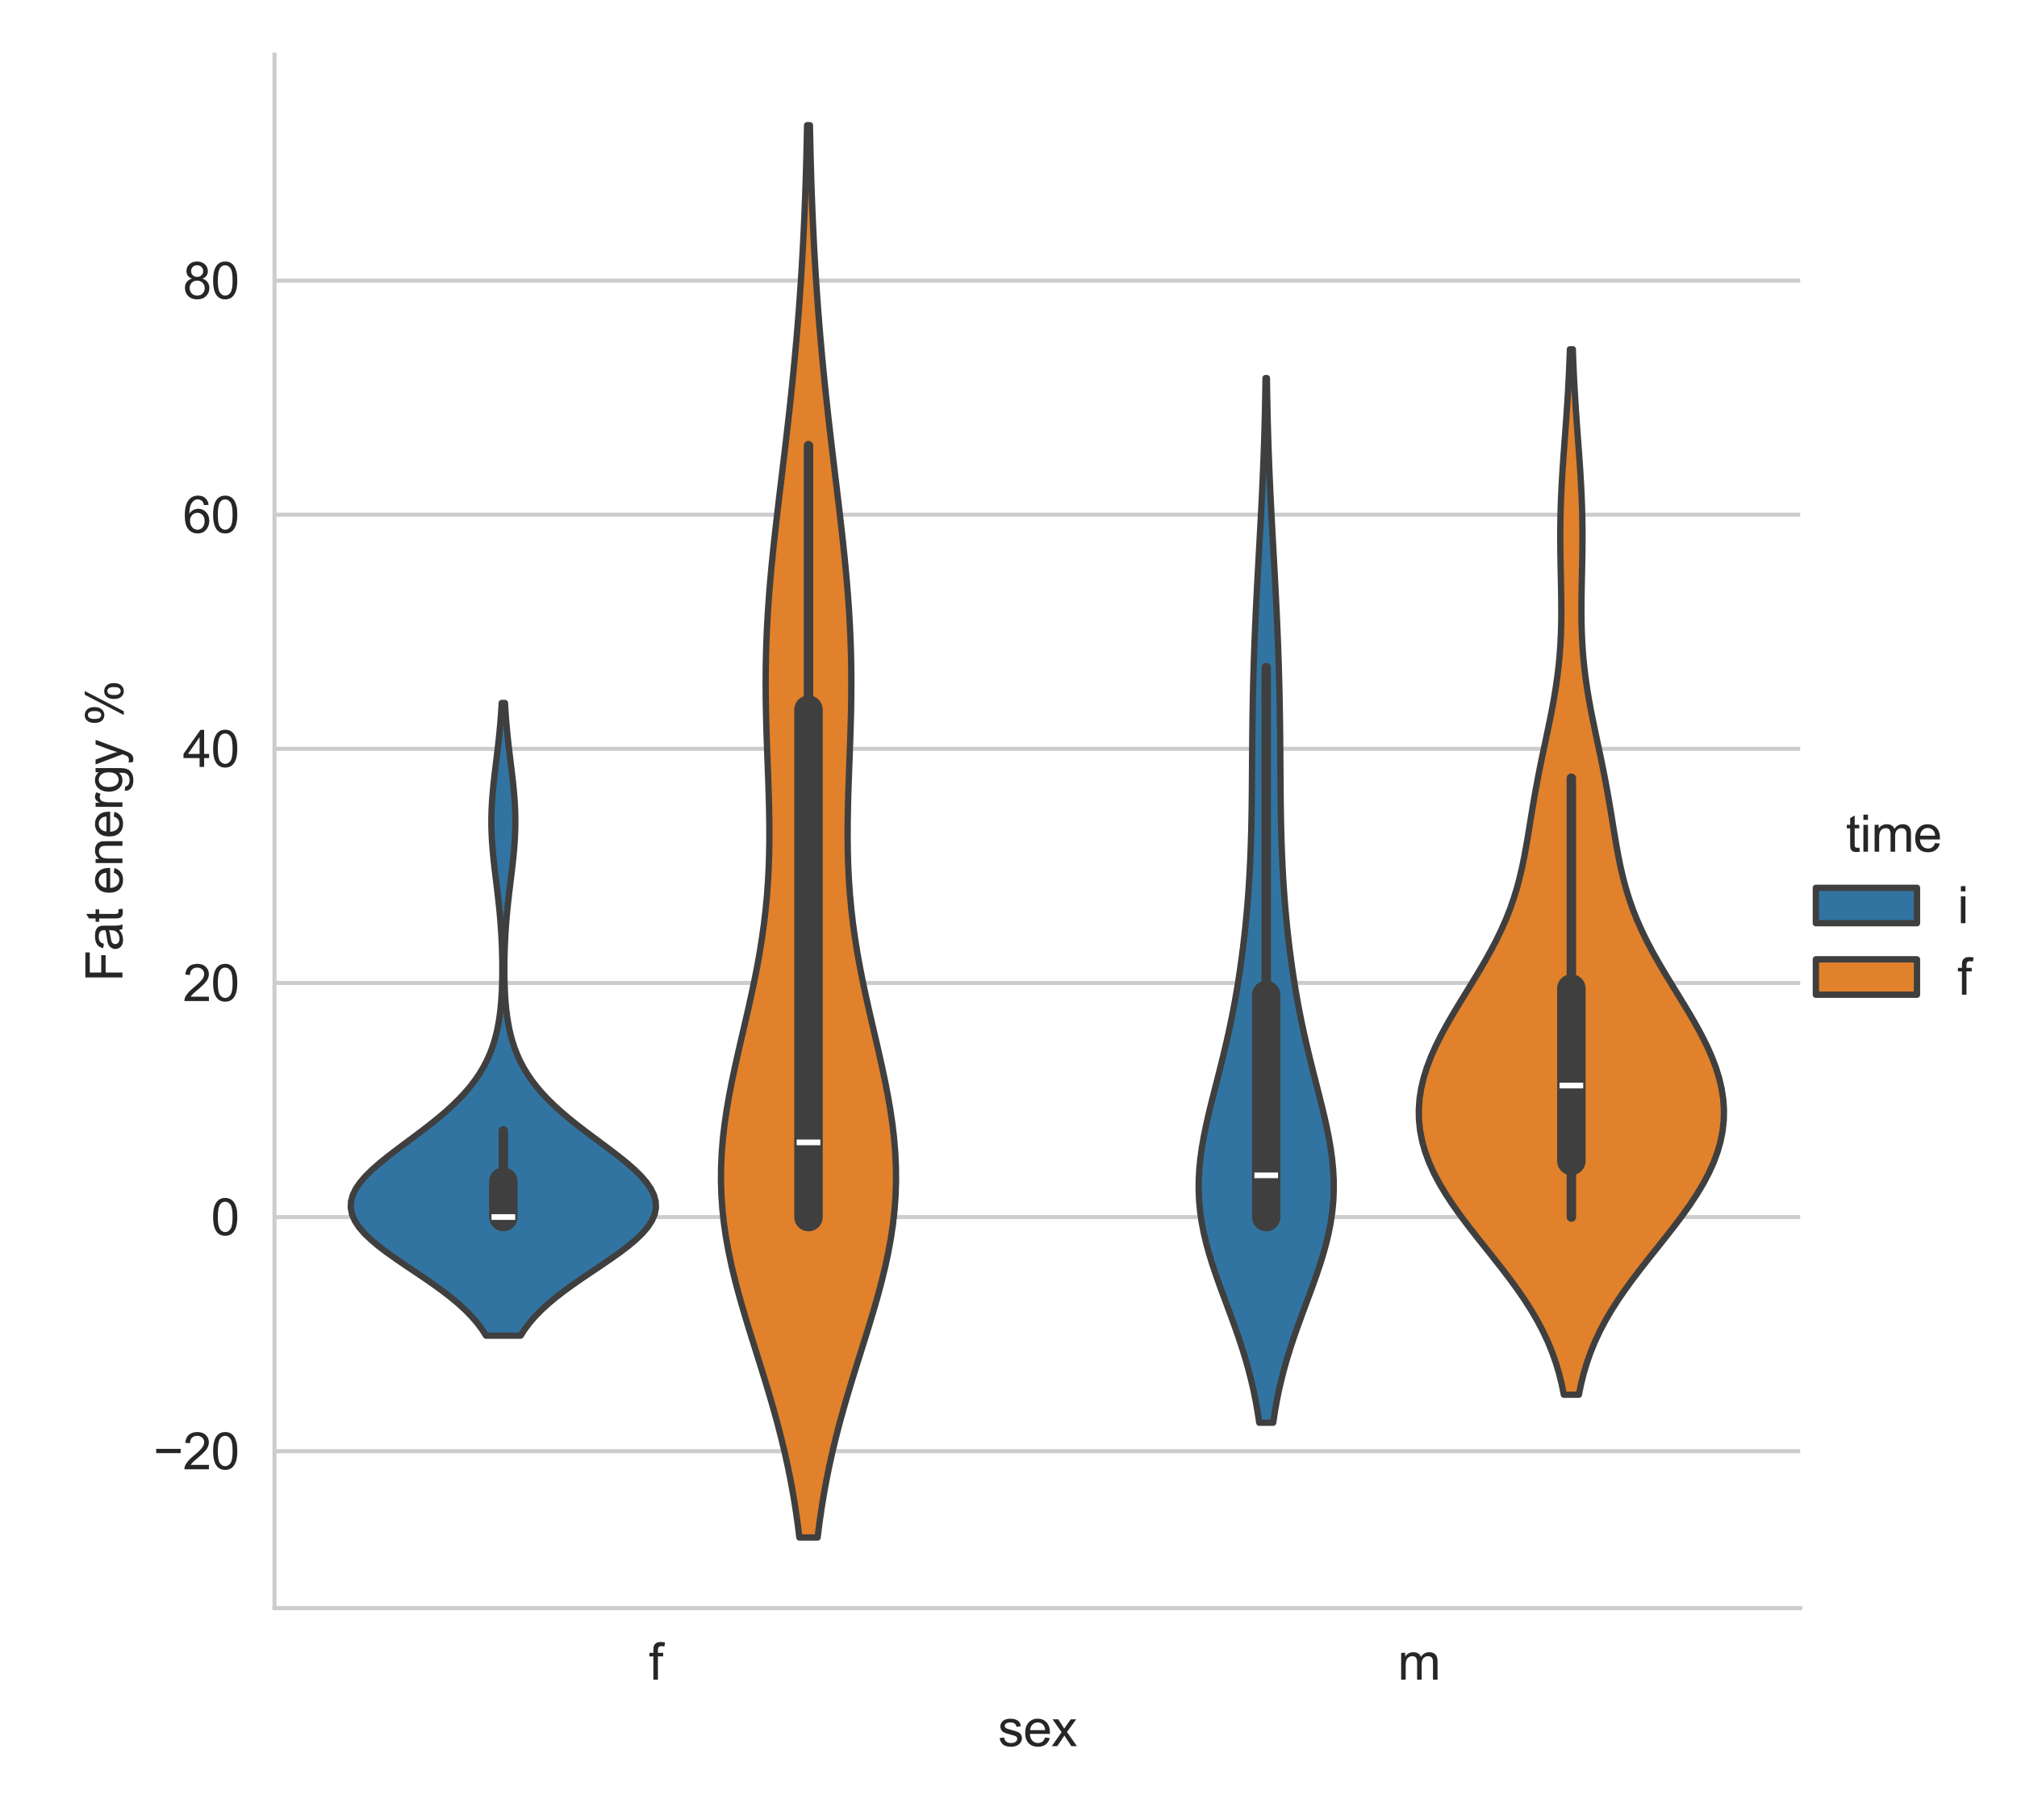<?xml version="1.0" encoding="utf-8" standalone="no"?>
<!DOCTYPE svg PUBLIC "-//W3C//DTD SVG 1.1//EN"
  "http://www.w3.org/Graphics/SVG/1.1/DTD/svg11.dtd">
<svg xmlns:xlink="http://www.w3.org/1999/xlink" width="398.88pt" height="360pt" viewBox="0 0 398.88 360" xmlns="http://www.w3.org/2000/svg" version="1.1">
 <defs>
  <style type="text/css">*{stroke-linejoin: round; stroke-linecap: butt}</style>
 </defs>
 <g id="figure_1">
  <g id="patch_1">
   <path d="M 0 360 
L 398.88 360 
L 398.88 0 
L 0 0 
z
" style="fill: #ffffff"/>
  </g>
  <g id="axes_1">
   <g id="patch_2">
    <path d="M 54.282 318.04 
L 356.011 318.04 
L 356.011 10.8 
L 54.282 10.8 
z
" style="fill: #ffffff"/>
   </g>
   <g id="matplotlib.axis_1">
    <g id="xtick_1">
     <g id="text_1">
      <!-- f -->
      <g style="fill: #262626" transform="translate(128.325 332.198) scale(0.1 -0.1)">
       <defs>
        <path id="ArialMT-66" d="M 556 0 
L 556 2881 
L 59 2881 
L 59 3319 
L 556 3319 
L 556 3672 
Q 556 4006 616 4169 
Q 697 4388 901 4523 
Q 1106 4659 1475 4659 
Q 1713 4659 2000 4603 
L 1916 4113 
Q 1741 4144 1584 4144 
Q 1328 4144 1222 4034 
Q 1116 3925 1116 3625 
L 1116 3319 
L 1763 3319 
L 1763 2881 
L 1116 2881 
L 1116 0 
L 556 0 
z
" transform="scale(0.016)"/>
       </defs>
       <use xlink:href="#ArialMT-66"/>
      </g>
     </g>
    </g>
    <g id="xtick_2">
     <g id="text_2">
      <!-- m -->
      <g style="fill: #262626" transform="translate(276.414 332.198) scale(0.1 -0.1)">
       <defs>
        <path id="ArialMT-6d" d="M 422 0 
L 422 3319 
L 925 3319 
L 925 2853 
Q 1081 3097 1340 3245 
Q 1600 3394 1931 3394 
Q 2300 3394 2536 3241 
Q 2772 3088 2869 2813 
Q 3263 3394 3894 3394 
Q 4388 3394 4653 3120 
Q 4919 2847 4919 2278 
L 4919 0 
L 4359 0 
L 4359 2091 
Q 4359 2428 4304 2576 
Q 4250 2725 4106 2815 
Q 3963 2906 3769 2906 
Q 3419 2906 3187 2673 
Q 2956 2441 2956 1928 
L 2956 0 
L 2394 0 
L 2394 2156 
Q 2394 2531 2256 2718 
Q 2119 2906 1806 2906 
Q 1569 2906 1367 2781 
Q 1166 2656 1075 2415 
Q 984 2175 984 1722 
L 984 0 
L 422 0 
z
" transform="scale(0.016)"/>
       </defs>
       <use xlink:href="#ArialMT-6d"/>
      </g>
     </g>
    </g>
    <g id="text_3">
     <!-- sex -->
     <g style="fill: #262626" transform="translate(197.366 345.343) scale(0.1 -0.1)">
      <defs>
       <path id="ArialMT-73" d="M 197 991 
L 753 1078 
Q 800 744 1014 566 
Q 1228 388 1613 388 
Q 2000 388 2187 545 
Q 2375 703 2375 916 
Q 2375 1106 2209 1216 
Q 2094 1291 1634 1406 
Q 1016 1563 777 1677 
Q 538 1791 414 1992 
Q 291 2194 291 2438 
Q 291 2659 392 2848 
Q 494 3038 669 3163 
Q 800 3259 1026 3326 
Q 1253 3394 1513 3394 
Q 1903 3394 2198 3281 
Q 2494 3169 2634 2976 
Q 2775 2784 2828 2463 
L 2278 2388 
Q 2241 2644 2061 2787 
Q 1881 2931 1553 2931 
Q 1166 2931 1000 2803 
Q 834 2675 834 2503 
Q 834 2394 903 2306 
Q 972 2216 1119 2156 
Q 1203 2125 1616 2013 
Q 2213 1853 2448 1751 
Q 2684 1650 2818 1456 
Q 2953 1263 2953 975 
Q 2953 694 2789 445 
Q 2625 197 2315 61 
Q 2006 -75 1616 -75 
Q 969 -75 630 194 
Q 291 463 197 991 
z
" transform="scale(0.016)"/>
       <path id="ArialMT-65" d="M 2694 1069 
L 3275 997 
Q 3138 488 2766 206 
Q 2394 -75 1816 -75 
Q 1088 -75 661 373 
Q 234 822 234 1631 
Q 234 2469 665 2931 
Q 1097 3394 1784 3394 
Q 2450 3394 2872 2941 
Q 3294 2488 3294 1666 
Q 3294 1616 3291 1516 
L 816 1516 
Q 847 969 1125 678 
Q 1403 388 1819 388 
Q 2128 388 2347 550 
Q 2566 713 2694 1069 
z
M 847 1978 
L 2700 1978 
Q 2663 2397 2488 2606 
Q 2219 2931 1791 2931 
Q 1403 2931 1139 2672 
Q 875 2413 847 1978 
z
" transform="scale(0.016)"/>
       <path id="ArialMT-78" d="M 47 0 
L 1259 1725 
L 138 3319 
L 841 3319 
L 1350 2541 
Q 1494 2319 1581 2169 
Q 1719 2375 1834 2534 
L 2394 3319 
L 3066 3319 
L 1919 1756 
L 3153 0 
L 2463 0 
L 1781 1031 
L 1600 1309 
L 728 0 
L 47 0 
z
" transform="scale(0.016)"/>
      </defs>
      <use xlink:href="#ArialMT-73"/>
      <use xlink:href="#ArialMT-65" x="50"/>
      <use xlink:href="#ArialMT-78" x="105.615"/>
     </g>
    </g>
   </g>
   <g id="matplotlib.axis_2">
    <g id="ytick_1">
     <g id="line2d_1">
      <path d="M 54.282 287.004 
L 356.011 287.004 
" clip-path="url(#pc7e9f6b649)" style="fill: none; stroke: #cccccc; stroke-width: 0.8; stroke-linecap: round"/>
     </g>
     <g id="text_4">
      <!-- −20 -->
      <g style="fill: #262626" transform="translate(30.32 290.583) scale(0.1 -0.1)">
       <defs>
        <path id="ArialMT-2212" d="M 3381 1997 
L 356 1997 
L 356 2522 
L 3381 2522 
L 3381 1997 
z
" transform="scale(0.016)"/>
        <path id="ArialMT-32" d="M 3222 541 
L 3222 0 
L 194 0 
Q 188 203 259 391 
Q 375 700 629 1000 
Q 884 1300 1366 1694 
Q 2113 2306 2375 2664 
Q 2638 3022 2638 3341 
Q 2638 3675 2398 3904 
Q 2159 4134 1775 4134 
Q 1369 4134 1125 3890 
Q 881 3647 878 3216 
L 300 3275 
Q 359 3922 746 4261 
Q 1134 4600 1788 4600 
Q 2447 4600 2831 4234 
Q 3216 3869 3216 3328 
Q 3216 3053 3103 2787 
Q 2991 2522 2730 2228 
Q 2469 1934 1863 1422 
Q 1356 997 1212 845 
Q 1069 694 975 541 
L 3222 541 
z
" transform="scale(0.016)"/>
        <path id="ArialMT-30" d="M 266 2259 
Q 266 3072 433 3567 
Q 600 4063 929 4331 
Q 1259 4600 1759 4600 
Q 2128 4600 2406 4451 
Q 2684 4303 2865 4023 
Q 3047 3744 3150 3342 
Q 3253 2941 3253 2259 
Q 3253 1453 3087 958 
Q 2922 463 2592 192 
Q 2263 -78 1759 -78 
Q 1097 -78 719 397 
Q 266 969 266 2259 
z
M 844 2259 
Q 844 1131 1108 757 
Q 1372 384 1759 384 
Q 2147 384 2411 759 
Q 2675 1134 2675 2259 
Q 2675 3391 2411 3762 
Q 2147 4134 1753 4134 
Q 1366 4134 1134 3806 
Q 844 3388 844 2259 
z
" transform="scale(0.016)"/>
       </defs>
       <use xlink:href="#ArialMT-2212"/>
       <use xlink:href="#ArialMT-32" x="58.398"/>
       <use xlink:href="#ArialMT-30" x="114.014"/>
      </g>
     </g>
    </g>
    <g id="ytick_2">
     <g id="line2d_2">
      <path d="M 54.282 240.704 
L 356.011 240.704 
" clip-path="url(#pc7e9f6b649)" style="fill: none; stroke: #cccccc; stroke-width: 0.8; stroke-linecap: round"/>
     </g>
     <g id="text_5">
      <!-- 0 -->
      <g style="fill: #262626" transform="translate(41.721 244.283) scale(0.1 -0.1)">
       <use xlink:href="#ArialMT-30"/>
      </g>
     </g>
    </g>
    <g id="ytick_3">
     <g id="line2d_3">
      <path d="M 54.282 194.403 
L 356.011 194.403 
" clip-path="url(#pc7e9f6b649)" style="fill: none; stroke: #cccccc; stroke-width: 0.8; stroke-linecap: round"/>
     </g>
     <g id="text_6">
      <!-- 20 -->
      <g style="fill: #262626" transform="translate(36.16 197.982) scale(0.1 -0.1)">
       <use xlink:href="#ArialMT-32"/>
       <use xlink:href="#ArialMT-30" x="55.615"/>
      </g>
     </g>
    </g>
    <g id="ytick_4">
     <g id="line2d_4">
      <path d="M 54.282 148.103 
L 356.011 148.103 
" clip-path="url(#pc7e9f6b649)" style="fill: none; stroke: #cccccc; stroke-width: 0.8; stroke-linecap: round"/>
     </g>
     <g id="text_7">
      <!-- 40 -->
      <g style="fill: #262626" transform="translate(36.16 151.682) scale(0.1 -0.1)">
       <defs>
        <path id="ArialMT-34" d="M 2069 0 
L 2069 1097 
L 81 1097 
L 81 1613 
L 2172 4581 
L 2631 4581 
L 2631 1613 
L 3250 1613 
L 3250 1097 
L 2631 1097 
L 2631 0 
L 2069 0 
z
M 2069 1613 
L 2069 3678 
L 634 1613 
L 2069 1613 
z
" transform="scale(0.016)"/>
       </defs>
       <use xlink:href="#ArialMT-34"/>
       <use xlink:href="#ArialMT-30" x="55.615"/>
      </g>
     </g>
    </g>
    <g id="ytick_5">
     <g id="line2d_5">
      <path d="M 54.282 101.802 
L 356.011 101.802 
" clip-path="url(#pc7e9f6b649)" style="fill: none; stroke: #cccccc; stroke-width: 0.8; stroke-linecap: round"/>
     </g>
     <g id="text_8">
      <!-- 60 -->
      <g style="fill: #262626" transform="translate(36.16 105.381) scale(0.1 -0.1)">
       <defs>
        <path id="ArialMT-36" d="M 3184 3459 
L 2625 3416 
Q 2550 3747 2413 3897 
Q 2184 4138 1850 4138 
Q 1581 4138 1378 3988 
Q 1113 3794 959 3422 
Q 806 3050 800 2363 
Q 1003 2672 1297 2822 
Q 1591 2972 1913 2972 
Q 2475 2972 2870 2558 
Q 3266 2144 3266 1488 
Q 3266 1056 3080 686 
Q 2894 316 2569 119 
Q 2244 -78 1831 -78 
Q 1128 -78 684 439 
Q 241 956 241 2144 
Q 241 3472 731 4075 
Q 1159 4600 1884 4600 
Q 2425 4600 2770 4297 
Q 3116 3994 3184 3459 
z
M 888 1484 
Q 888 1194 1011 928 
Q 1134 663 1356 523 
Q 1578 384 1822 384 
Q 2178 384 2434 671 
Q 2691 959 2691 1453 
Q 2691 1928 2437 2201 
Q 2184 2475 1800 2475 
Q 1419 2475 1153 2201 
Q 888 1928 888 1484 
z
" transform="scale(0.016)"/>
       </defs>
       <use xlink:href="#ArialMT-36"/>
       <use xlink:href="#ArialMT-30" x="55.615"/>
      </g>
     </g>
    </g>
    <g id="ytick_6">
     <g id="line2d_6">
      <path d="M 54.282 55.502 
L 356.011 55.502 
" clip-path="url(#pc7e9f6b649)" style="fill: none; stroke: #cccccc; stroke-width: 0.8; stroke-linecap: round"/>
     </g>
     <g id="text_9">
      <!-- 80 -->
      <g style="fill: #262626" transform="translate(36.16 59.081) scale(0.1 -0.1)">
       <defs>
        <path id="ArialMT-38" d="M 1131 2484 
Q 781 2613 612 2850 
Q 444 3088 444 3419 
Q 444 3919 803 4259 
Q 1163 4600 1759 4600 
Q 2359 4600 2725 4251 
Q 3091 3903 3091 3403 
Q 3091 3084 2923 2848 
Q 2756 2613 2416 2484 
Q 2838 2347 3058 2040 
Q 3278 1734 3278 1309 
Q 3278 722 2862 322 
Q 2447 -78 1769 -78 
Q 1091 -78 675 323 
Q 259 725 259 1325 
Q 259 1772 486 2073 
Q 713 2375 1131 2484 
z
M 1019 3438 
Q 1019 3113 1228 2906 
Q 1438 2700 1772 2700 
Q 2097 2700 2305 2904 
Q 2513 3109 2513 3406 
Q 2513 3716 2298 3927 
Q 2084 4138 1766 4138 
Q 1444 4138 1231 3931 
Q 1019 3725 1019 3438 
z
M 838 1322 
Q 838 1081 952 856 
Q 1066 631 1291 507 
Q 1516 384 1775 384 
Q 2178 384 2440 643 
Q 2703 903 2703 1303 
Q 2703 1709 2433 1975 
Q 2163 2241 1756 2241 
Q 1359 2241 1098 1978 
Q 838 1716 838 1322 
z
" transform="scale(0.016)"/>
       </defs>
       <use xlink:href="#ArialMT-38"/>
       <use xlink:href="#ArialMT-30" x="55.615"/>
      </g>
     </g>
    </g>
    <g id="text_10">
     <!-- Fat energy % -->
     <g style="fill: #262626" transform="translate(24.215 194.154) rotate(-90) scale(0.1 -0.1)">
      <defs>
       <path id="ArialMT-46" d="M 525 0 
L 525 4581 
L 3616 4581 
L 3616 4041 
L 1131 4041 
L 1131 2622 
L 3281 2622 
L 3281 2081 
L 1131 2081 
L 1131 0 
L 525 0 
z
" transform="scale(0.016)"/>
       <path id="ArialMT-61" d="M 2588 409 
Q 2275 144 1986 34 
Q 1697 -75 1366 -75 
Q 819 -75 525 192 
Q 231 459 231 875 
Q 231 1119 342 1320 
Q 453 1522 633 1644 
Q 813 1766 1038 1828 
Q 1203 1872 1538 1913 
Q 2219 1994 2541 2106 
Q 2544 2222 2544 2253 
Q 2544 2597 2384 2738 
Q 2169 2928 1744 2928 
Q 1347 2928 1158 2789 
Q 969 2650 878 2297 
L 328 2372 
Q 403 2725 575 2942 
Q 747 3159 1072 3276 
Q 1397 3394 1825 3394 
Q 2250 3394 2515 3294 
Q 2781 3194 2906 3042 
Q 3031 2891 3081 2659 
Q 3109 2516 3109 2141 
L 3109 1391 
Q 3109 606 3145 398 
Q 3181 191 3288 0 
L 2700 0 
Q 2613 175 2588 409 
z
M 2541 1666 
Q 2234 1541 1622 1453 
Q 1275 1403 1131 1340 
Q 988 1278 909 1158 
Q 831 1038 831 891 
Q 831 666 1001 516 
Q 1172 366 1500 366 
Q 1825 366 2078 508 
Q 2331 650 2450 897 
Q 2541 1088 2541 1459 
L 2541 1666 
z
" transform="scale(0.016)"/>
       <path id="ArialMT-74" d="M 1650 503 
L 1731 6 
Q 1494 -44 1306 -44 
Q 1000 -44 831 53 
Q 663 150 594 308 
Q 525 466 525 972 
L 525 2881 
L 113 2881 
L 113 3319 
L 525 3319 
L 525 4141 
L 1084 4478 
L 1084 3319 
L 1650 3319 
L 1650 2881 
L 1084 2881 
L 1084 941 
Q 1084 700 1114 631 
Q 1144 563 1211 522 
Q 1278 481 1403 481 
Q 1497 481 1650 503 
z
" transform="scale(0.016)"/>
       <path id="ArialMT-20" transform="scale(0.016)"/>
       <path id="ArialMT-6e" d="M 422 0 
L 422 3319 
L 928 3319 
L 928 2847 
Q 1294 3394 1984 3394 
Q 2284 3394 2536 3286 
Q 2788 3178 2913 3003 
Q 3038 2828 3088 2588 
Q 3119 2431 3119 2041 
L 3119 0 
L 2556 0 
L 2556 2019 
Q 2556 2363 2490 2533 
Q 2425 2703 2258 2804 
Q 2091 2906 1866 2906 
Q 1506 2906 1245 2678 
Q 984 2450 984 1813 
L 984 0 
L 422 0 
z
" transform="scale(0.016)"/>
       <path id="ArialMT-72" d="M 416 0 
L 416 3319 
L 922 3319 
L 922 2816 
Q 1116 3169 1280 3281 
Q 1444 3394 1641 3394 
Q 1925 3394 2219 3213 
L 2025 2691 
Q 1819 2813 1613 2813 
Q 1428 2813 1281 2702 
Q 1134 2591 1072 2394 
Q 978 2094 978 1738 
L 978 0 
L 416 0 
z
" transform="scale(0.016)"/>
       <path id="ArialMT-67" d="M 319 -275 
L 866 -356 
Q 900 -609 1056 -725 
Q 1266 -881 1628 -881 
Q 2019 -881 2231 -725 
Q 2444 -569 2519 -288 
Q 2563 -116 2559 434 
Q 2191 0 1641 0 
Q 956 0 581 494 
Q 206 988 206 1678 
Q 206 2153 378 2554 
Q 550 2956 876 3175 
Q 1203 3394 1644 3394 
Q 2231 3394 2613 2919 
L 2613 3319 
L 3131 3319 
L 3131 450 
Q 3131 -325 2973 -648 
Q 2816 -972 2473 -1159 
Q 2131 -1347 1631 -1347 
Q 1038 -1347 672 -1080 
Q 306 -813 319 -275 
z
M 784 1719 
Q 784 1066 1043 766 
Q 1303 466 1694 466 
Q 2081 466 2343 764 
Q 2606 1063 2606 1700 
Q 2606 2309 2336 2618 
Q 2066 2928 1684 2928 
Q 1309 2928 1046 2623 
Q 784 2319 784 1719 
z
" transform="scale(0.016)"/>
       <path id="ArialMT-79" d="M 397 -1278 
L 334 -750 
Q 519 -800 656 -800 
Q 844 -800 956 -737 
Q 1069 -675 1141 -563 
Q 1194 -478 1313 -144 
Q 1328 -97 1363 -6 
L 103 3319 
L 709 3319 
L 1400 1397 
Q 1534 1031 1641 628 
Q 1738 1016 1872 1384 
L 2581 3319 
L 3144 3319 
L 1881 -56 
Q 1678 -603 1566 -809 
Q 1416 -1088 1222 -1217 
Q 1028 -1347 759 -1347 
Q 597 -1347 397 -1278 
z
" transform="scale(0.016)"/>
       <path id="ArialMT-25" d="M 372 3481 
Q 372 3972 619 4315 
Q 866 4659 1334 4659 
Q 1766 4659 2048 4351 
Q 2331 4044 2331 3447 
Q 2331 2866 2045 2552 
Q 1759 2238 1341 2238 
Q 925 2238 648 2547 
Q 372 2856 372 3481 
z
M 1350 4272 
Q 1141 4272 1002 4090 
Q 863 3909 863 3425 
Q 863 2984 1003 2804 
Q 1144 2625 1350 2625 
Q 1563 2625 1702 2806 
Q 1841 2988 1841 3469 
Q 1841 3913 1700 4092 
Q 1559 4272 1350 4272 
z
M 1353 -169 
L 3859 4659 
L 4316 4659 
L 1819 -169 
L 1353 -169 
z
M 3334 1075 
Q 3334 1569 3581 1911 
Q 3828 2253 4300 2253 
Q 4731 2253 5014 1945 
Q 5297 1638 5297 1041 
Q 5297 459 5011 145 
Q 4725 -169 4303 -169 
Q 3888 -169 3611 142 
Q 3334 453 3334 1075 
z
M 4316 1866 
Q 4103 1866 3964 1684 
Q 3825 1503 3825 1019 
Q 3825 581 3965 400 
Q 4106 219 4313 219 
Q 4528 219 4667 400 
Q 4806 581 4806 1063 
Q 4806 1506 4665 1686 
Q 4525 1866 4316 1866 
z
" transform="scale(0.016)"/>
      </defs>
      <use xlink:href="#ArialMT-46"/>
      <use xlink:href="#ArialMT-61" x="61.084"/>
      <use xlink:href="#ArialMT-74" x="116.699"/>
      <use xlink:href="#ArialMT-20" x="144.482"/>
      <use xlink:href="#ArialMT-65" x="172.266"/>
      <use xlink:href="#ArialMT-6e" x="227.881"/>
      <use xlink:href="#ArialMT-65" x="283.496"/>
      <use xlink:href="#ArialMT-72" x="339.111"/>
      <use xlink:href="#ArialMT-67" x="372.412"/>
      <use xlink:href="#ArialMT-79" x="428.027"/>
      <use xlink:href="#ArialMT-20" x="478.027"/>
      <use xlink:href="#ArialMT-25" x="505.811"/>
     </g>
    </g>
   </g>
   <g id="PolyCollection_1">
    <defs>
     <path id="m63983f1364" d="M 102.958 -95.838 
L 96.125 -95.838 
L 95.311 -97.102 
L 94.363 -98.366 
L 93.272 -99.63 
L 92.037 -100.893 
L 90.659 -102.157 
L 89.144 -103.421 
L 87.506 -104.685 
L 85.763 -105.949 
L 83.941 -107.213 
L 82.071 -108.477 
L 80.188 -109.741 
L 78.334 -111.005 
L 76.551 -112.269 
L 74.883 -113.533 
L 73.372 -114.797 
L 72.058 -116.061 
L 70.976 -117.325 
L 70.155 -118.589 
L 69.615 -119.853 
L 69.369 -121.117 
L 69.419 -122.381 
L 69.759 -123.645 
L 70.375 -124.908 
L 71.245 -126.172 
L 72.34 -127.436 
L 73.628 -128.7 
L 75.072 -129.964 
L 76.635 -131.228 
L 78.279 -132.492 
L 79.968 -133.756 
L 81.67 -135.02 
L 83.353 -136.284 
L 84.992 -137.548 
L 86.567 -138.812 
L 88.059 -140.076 
L 89.456 -141.34 
L 90.749 -142.604 
L 91.934 -143.868 
L 93.008 -145.132 
L 93.973 -146.396 
L 94.832 -147.659 
L 95.588 -148.923 
L 96.249 -150.187 
L 96.82 -151.451 
L 97.311 -152.715 
L 97.727 -153.979 
L 98.077 -155.243 
L 98.369 -156.507 
L 98.609 -157.771 
L 98.804 -159.035 
L 98.961 -160.299 
L 99.084 -161.563 
L 99.179 -162.827 
L 99.249 -164.091 
L 99.298 -165.355 
L 99.328 -166.619 
L 99.341 -167.883 
L 99.34 -169.147 
L 99.324 -170.411 
L 99.294 -171.674 
L 99.25 -172.938 
L 99.194 -174.202 
L 99.123 -175.466 
L 99.039 -176.73 
L 98.942 -177.994 
L 98.831 -179.258 
L 98.709 -180.522 
L 98.575 -181.786 
L 98.432 -183.05 
L 98.282 -184.314 
L 98.128 -185.578 
L 97.974 -186.842 
L 97.823 -188.106 
L 97.679 -189.37 
L 97.546 -190.634 
L 97.428 -191.898 
L 97.329 -193.162 
L 97.252 -194.426 
L 97.2 -195.689 
L 97.174 -196.953 
L 97.176 -198.217 
L 97.205 -199.481 
L 97.26 -200.745 
L 97.34 -202.009 
L 97.441 -203.273 
L 97.561 -204.537 
L 97.695 -205.801 
L 97.841 -207.065 
L 97.993 -208.329 
L 98.147 -209.593 
L 98.301 -210.857 
L 98.451 -212.121 
L 98.593 -213.385 
L 98.727 -214.649 
L 98.849 -215.913 
L 98.96 -217.177 
L 99.059 -218.441 
L 99.146 -219.704 
L 99.221 -220.968 
L 99.862 -220.968 
L 99.862 -220.968 
L 99.937 -219.704 
L 100.024 -218.441 
L 100.123 -217.177 
L 100.234 -215.913 
L 100.357 -214.649 
L 100.49 -213.385 
L 100.633 -212.121 
L 100.782 -210.857 
L 100.936 -209.593 
L 101.091 -208.329 
L 101.243 -207.065 
L 101.388 -205.801 
L 101.522 -204.537 
L 101.642 -203.273 
L 101.744 -202.009 
L 101.823 -200.745 
L 101.879 -199.481 
L 101.908 -198.217 
L 101.909 -196.953 
L 101.883 -195.689 
L 101.831 -194.426 
L 101.754 -193.162 
L 101.656 -191.898 
L 101.538 -190.634 
L 101.405 -189.37 
L 101.261 -188.106 
L 101.109 -186.842 
L 100.955 -185.578 
L 100.801 -184.314 
L 100.651 -183.05 
L 100.508 -181.786 
L 100.375 -180.522 
L 100.252 -179.258 
L 100.141 -177.994 
L 100.044 -176.73 
L 99.96 -175.466 
L 99.89 -174.202 
L 99.833 -172.938 
L 99.789 -171.674 
L 99.76 -170.411 
L 99.744 -169.147 
L 99.742 -167.883 
L 99.755 -166.619 
L 99.786 -165.355 
L 99.834 -164.091 
L 99.904 -162.827 
L 99.999 -161.563 
L 100.122 -160.299 
L 100.279 -159.035 
L 100.474 -157.771 
L 100.714 -156.507 
L 101.006 -155.243 
L 101.356 -153.979 
L 101.773 -152.715 
L 102.263 -151.451 
L 102.835 -150.187 
L 103.495 -148.923 
L 104.252 -147.659 
L 105.11 -146.396 
L 106.075 -145.132 
L 107.149 -143.868 
L 108.334 -142.604 
L 109.628 -141.34 
L 111.025 -140.076 
L 112.517 -138.812 
L 114.091 -137.548 
L 115.73 -136.284 
L 117.414 -135.02 
L 119.115 -133.756 
L 120.804 -132.492 
L 122.448 -131.228 
L 124.011 -129.964 
L 125.455 -128.7 
L 126.743 -127.436 
L 127.839 -126.172 
L 128.708 -124.908 
L 129.324 -123.645 
L 129.665 -122.381 
L 129.715 -121.117 
L 129.468 -119.853 
L 128.928 -118.589 
L 128.107 -117.325 
L 127.025 -116.061 
L 125.712 -114.797 
L 124.201 -113.533 
L 122.532 -112.269 
L 120.749 -111.005 
L 118.895 -109.741 
L 117.013 -108.477 
L 115.142 -107.213 
L 113.32 -105.949 
L 111.577 -104.685 
L 109.939 -103.421 
L 108.424 -102.157 
L 107.046 -100.893 
L 105.811 -99.63 
L 104.721 -98.366 
L 103.772 -97.102 
L 102.958 -95.838 
z
" style="stroke: #3f3f3f; stroke-width: 1.25"/>
    </defs>
    <g clip-path="url(#pc7e9f6b649)">
     <use xlink:href="#m63983f1364" x="0" y="360" style="fill: #3274a1; stroke: #3f3f3f; stroke-width: 1.25"/>
    </g>
   </g>
   <g id="PolyCollection_2">
    <defs>
     <path id="mb6e38cf235" d="M 161.689 -55.925 
L 158.086 -55.925 
L 157.731 -58.747 
L 157.325 -61.568 
L 156.866 -64.389 
L 156.353 -67.211 
L 155.783 -70.032 
L 155.157 -72.853 
L 154.477 -75.675 
L 153.746 -78.496 
L 152.969 -81.317 
L 152.151 -84.138 
L 151.301 -86.96 
L 150.427 -89.781 
L 149.542 -92.602 
L 148.657 -95.424 
L 147.785 -98.245 
L 146.94 -101.066 
L 146.135 -103.888 
L 145.385 -106.709 
L 144.702 -109.53 
L 144.099 -112.352 
L 143.585 -115.173 
L 143.171 -117.994 
L 142.862 -120.815 
L 142.663 -123.637 
L 142.576 -126.458 
L 142.601 -129.279 
L 142.734 -132.101 
L 142.969 -134.922 
L 143.299 -137.743 
L 143.715 -140.565 
L 144.204 -143.386 
L 144.754 -146.207 
L 145.352 -149.028 
L 145.984 -151.85 
L 146.635 -154.671 
L 147.291 -157.492 
L 147.94 -160.314 
L 148.569 -163.135 
L 149.167 -165.956 
L 149.724 -168.778 
L 150.232 -171.599 
L 150.684 -174.42 
L 151.077 -177.242 
L 151.407 -180.063 
L 151.674 -182.884 
L 151.878 -185.705 
L 152.022 -188.527 
L 152.11 -191.348 
L 152.147 -194.169 
L 152.141 -196.991 
L 152.098 -199.812 
L 152.027 -202.633 
L 151.935 -205.455 
L 151.832 -208.276 
L 151.727 -211.097 
L 151.626 -213.918 
L 151.539 -216.74 
L 151.471 -219.561 
L 151.428 -222.382 
L 151.415 -225.204 
L 151.435 -228.025 
L 151.491 -230.846 
L 151.583 -233.668 
L 151.712 -236.489 
L 151.876 -239.31 
L 152.074 -242.132 
L 152.303 -244.953 
L 152.559 -247.774 
L 152.839 -250.595 
L 153.139 -253.417 
L 153.454 -256.238 
L 153.782 -259.059 
L 154.117 -261.881 
L 154.456 -264.702 
L 154.795 -267.523 
L 155.133 -270.345 
L 155.465 -273.166 
L 155.791 -275.987 
L 156.107 -278.808 
L 156.412 -281.63 
L 156.706 -284.451 
L 156.986 -287.272 
L 157.253 -290.094 
L 157.506 -292.915 
L 157.743 -295.736 
L 157.966 -298.558 
L 158.174 -301.379 
L 158.367 -304.2 
L 158.545 -307.022 
L 158.708 -309.843 
L 158.858 -312.664 
L 158.993 -315.485 
L 159.115 -318.307 
L 159.224 -321.128 
L 159.322 -323.949 
L 159.408 -326.771 
L 159.484 -329.592 
L 159.55 -332.413 
L 159.607 -335.235 
L 160.168 -335.235 
L 160.168 -335.235 
L 160.225 -332.413 
L 160.291 -329.592 
L 160.367 -326.771 
L 160.453 -323.949 
L 160.55 -321.128 
L 160.66 -318.307 
L 160.782 -315.485 
L 160.917 -312.664 
L 161.066 -309.843 
L 161.23 -307.022 
L 161.408 -304.2 
L 161.601 -301.379 
L 161.809 -298.558 
L 162.031 -295.736 
L 162.269 -292.915 
L 162.522 -290.094 
L 162.788 -287.272 
L 163.069 -284.451 
L 163.362 -281.63 
L 163.668 -278.808 
L 163.984 -275.987 
L 164.309 -273.166 
L 164.642 -270.345 
L 164.979 -267.523 
L 165.319 -264.702 
L 165.658 -261.881 
L 165.993 -259.059 
L 166.32 -256.238 
L 166.636 -253.417 
L 166.936 -250.595 
L 167.216 -247.774 
L 167.472 -244.953 
L 167.701 -242.132 
L 167.899 -239.31 
L 168.063 -236.489 
L 168.192 -233.668 
L 168.284 -230.846 
L 168.34 -228.025 
L 168.36 -225.204 
L 168.347 -222.382 
L 168.304 -219.561 
L 168.236 -216.74 
L 168.148 -213.918 
L 168.048 -211.097 
L 167.942 -208.276 
L 167.84 -205.455 
L 167.748 -202.633 
L 167.677 -199.812 
L 167.634 -196.991 
L 167.627 -194.169 
L 167.665 -191.348 
L 167.753 -188.527 
L 167.897 -185.705 
L 168.101 -182.884 
L 168.368 -180.063 
L 168.698 -177.242 
L 169.091 -174.42 
L 169.543 -171.599 
L 170.051 -168.778 
L 170.608 -165.956 
L 171.206 -163.135 
L 171.835 -160.314 
L 172.483 -157.492 
L 173.14 -154.671 
L 173.791 -151.85 
L 174.423 -149.028 
L 175.021 -146.207 
L 175.571 -143.386 
L 176.06 -140.565 
L 176.476 -137.743 
L 176.806 -134.922 
L 177.041 -132.101 
L 177.174 -129.279 
L 177.198 -126.458 
L 177.111 -123.637 
L 176.913 -120.815 
L 176.604 -117.994 
L 176.189 -115.173 
L 175.676 -112.352 
L 175.073 -109.53 
L 174.39 -106.709 
L 173.64 -103.888 
L 172.835 -101.066 
L 171.99 -98.245 
L 171.118 -95.424 
L 170.233 -92.602 
L 169.347 -89.781 
L 168.474 -86.96 
L 167.624 -84.138 
L 166.806 -81.317 
L 166.028 -78.496 
L 165.297 -75.675 
L 164.618 -72.853 
L 163.992 -70.032 
L 163.422 -67.211 
L 162.909 -64.389 
L 162.45 -61.568 
L 162.044 -58.747 
L 161.689 -55.925 
z
" style="stroke: #3f3f3f; stroke-width: 1.25"/>
    </defs>
    <g clip-path="url(#pc7e9f6b649)">
     <use xlink:href="#mb6e38cf235" x="0" y="360" style="fill: #e1812c; stroke: #3f3f3f; stroke-width: 1.25"/>
    </g>
   </g>
   <g id="PolyCollection_3">
    <defs>
     <path id="m9445ad7c73" d="M 251.784 -78.623 
L 249.028 -78.623 
L 248.712 -80.71 
L 248.346 -82.797 
L 247.924 -84.884 
L 247.447 -86.97 
L 246.914 -89.057 
L 246.326 -91.144 
L 245.686 -93.231 
L 244.999 -95.318 
L 244.274 -97.405 
L 243.52 -99.492 
L 242.747 -101.579 
L 241.97 -103.666 
L 241.203 -105.752 
L 240.462 -107.839 
L 239.761 -109.926 
L 239.115 -112.013 
L 238.539 -114.1 
L 238.045 -116.187 
L 237.643 -118.274 
L 237.341 -120.361 
L 237.143 -122.447 
L 237.05 -124.534 
L 237.062 -126.621 
L 237.172 -128.708 
L 237.375 -130.795 
L 237.661 -132.882 
L 238.019 -134.969 
L 238.437 -137.056 
L 238.901 -139.143 
L 239.399 -141.229 
L 239.92 -143.316 
L 240.451 -145.403 
L 240.984 -147.49 
L 241.509 -149.577 
L 242.02 -151.664 
L 242.512 -153.751 
L 242.981 -155.838 
L 243.424 -157.925 
L 243.841 -160.011 
L 244.232 -162.098 
L 244.596 -164.185 
L 244.934 -166.272 
L 245.249 -168.359 
L 245.539 -170.446 
L 245.808 -172.533 
L 246.054 -174.62 
L 246.28 -176.707 
L 246.484 -178.793 
L 246.669 -180.88 
L 246.833 -182.967 
L 246.978 -185.054 
L 247.104 -187.141 
L 247.212 -189.228 
L 247.303 -191.315 
L 247.377 -193.402 
L 247.437 -195.488 
L 247.484 -197.575 
L 247.521 -199.662 
L 247.548 -201.749 
L 247.57 -203.836 
L 247.587 -205.923 
L 247.601 -208.01 
L 247.616 -210.097 
L 247.632 -212.184 
L 247.65 -214.27 
L 247.674 -216.357 
L 247.702 -218.444 
L 247.737 -220.531 
L 247.778 -222.618 
L 247.826 -224.705 
L 247.882 -226.792 
L 247.945 -228.879 
L 248.015 -230.966 
L 248.092 -233.052 
L 248.176 -235.139 
L 248.266 -237.226 
L 248.363 -239.313 
L 248.464 -241.4 
L 248.57 -243.487 
L 248.68 -245.574 
L 248.793 -247.661 
L 248.907 -249.748 
L 249.022 -251.834 
L 249.137 -253.921 
L 249.251 -256.008 
L 249.361 -258.095 
L 249.468 -260.182 
L 249.571 -262.269 
L 249.668 -264.356 
L 249.759 -266.443 
L 249.844 -268.53 
L 249.922 -270.616 
L 249.992 -272.703 
L 250.056 -274.79 
L 250.112 -276.877 
L 250.162 -278.964 
L 250.205 -281.051 
L 250.242 -283.138 
L 250.273 -285.225 
L 250.539 -285.225 
L 250.539 -285.225 
L 250.571 -283.138 
L 250.608 -281.051 
L 250.651 -278.964 
L 250.7 -276.877 
L 250.756 -274.79 
L 250.82 -272.703 
L 250.89 -270.616 
L 250.968 -268.53 
L 251.053 -266.443 
L 251.144 -264.356 
L 251.241 -262.269 
L 251.344 -260.182 
L 251.451 -258.095 
L 251.562 -256.008 
L 251.675 -253.921 
L 251.79 -251.834 
L 251.905 -249.748 
L 252.019 -247.661 
L 252.132 -245.574 
L 252.242 -243.487 
L 252.348 -241.4 
L 252.449 -239.313 
L 252.546 -237.226 
L 252.636 -235.139 
L 252.72 -233.052 
L 252.797 -230.966 
L 252.868 -228.879 
L 252.93 -226.792 
L 252.986 -224.705 
L 253.034 -222.618 
L 253.076 -220.531 
L 253.11 -218.444 
L 253.139 -216.357 
L 253.162 -214.27 
L 253.181 -212.184 
L 253.196 -210.097 
L 253.211 -208.01 
L 253.226 -205.923 
L 253.243 -203.836 
L 253.264 -201.749 
L 253.292 -199.662 
L 253.328 -197.575 
L 253.375 -195.488 
L 253.435 -193.402 
L 253.51 -191.315 
L 253.6 -189.228 
L 253.708 -187.141 
L 253.834 -185.054 
L 253.979 -182.967 
L 254.143 -180.88 
L 254.328 -178.793 
L 254.533 -176.707 
L 254.758 -174.62 
L 255.004 -172.533 
L 255.273 -170.446 
L 255.563 -168.359 
L 255.878 -166.272 
L 256.216 -164.185 
L 256.581 -162.098 
L 256.971 -160.011 
L 257.388 -157.925 
L 257.832 -155.838 
L 258.3 -153.751 
L 258.792 -151.664 
L 259.303 -149.577 
L 259.828 -147.49 
L 260.361 -145.403 
L 260.892 -143.316 
L 261.413 -141.229 
L 261.911 -139.143 
L 262.376 -137.056 
L 262.793 -134.969 
L 263.151 -132.882 
L 263.437 -130.795 
L 263.64 -128.708 
L 263.751 -126.621 
L 263.762 -124.534 
L 263.669 -122.447 
L 263.471 -120.361 
L 263.169 -118.274 
L 262.767 -116.187 
L 262.273 -114.1 
L 261.697 -112.013 
L 261.052 -109.926 
L 260.35 -107.839 
L 259.609 -105.752 
L 258.842 -103.666 
L 258.065 -101.579 
L 257.293 -99.492 
L 256.538 -97.405 
L 255.813 -95.318 
L 255.126 -93.231 
L 254.486 -91.144 
L 253.898 -89.057 
L 253.365 -86.97 
L 252.888 -84.884 
L 252.467 -82.797 
L 252.1 -80.71 
L 251.784 -78.623 
z
" style="stroke: #3f3f3f; stroke-width: 1.25"/>
    </defs>
    <g clip-path="url(#pc7e9f6b649)">
     <use xlink:href="#m9445ad7c73" x="0" y="360" style="fill: #3274a1; stroke: #3f3f3f; stroke-width: 1.25"/>
    </g>
   </g>
   <g id="PolyCollection_4">
    <defs>
     <path id="m069fa9e6be" d="M 312.237 -84.161 
L 309.266 -84.161 
L 308.839 -86.249 
L 308.32 -88.338 
L 307.699 -90.426 
L 306.966 -92.515 
L 306.115 -94.603 
L 305.141 -96.692 
L 304.042 -98.78 
L 302.822 -100.869 
L 301.488 -102.957 
L 300.05 -105.045 
L 298.523 -107.134 
L 296.928 -109.222 
L 295.285 -111.311 
L 293.622 -113.399 
L 291.963 -115.488 
L 290.336 -117.576 
L 288.768 -119.665 
L 287.284 -121.753 
L 285.907 -123.842 
L 284.659 -125.93 
L 283.556 -128.019 
L 282.613 -130.107 
L 281.841 -132.196 
L 281.248 -134.284 
L 280.839 -136.373 
L 280.616 -138.461 
L 280.579 -140.55 
L 280.724 -142.638 
L 281.047 -144.726 
L 281.538 -146.815 
L 282.188 -148.903 
L 282.984 -150.992 
L 283.91 -153.08 
L 284.948 -155.169 
L 286.08 -157.257 
L 287.285 -159.346 
L 288.539 -161.434 
L 289.82 -163.523 
L 291.104 -165.611 
L 292.371 -167.7 
L 293.598 -169.788 
L 294.768 -171.877 
L 295.866 -173.965 
L 296.879 -176.054 
L 297.8 -178.142 
L 298.625 -180.23 
L 299.354 -182.319 
L 299.993 -184.407 
L 300.549 -186.496 
L 301.033 -188.584 
L 301.46 -190.673 
L 301.843 -192.761 
L 302.198 -194.85 
L 302.539 -196.938 
L 302.877 -199.027 
L 303.225 -201.115 
L 303.588 -203.204 
L 303.972 -205.292 
L 304.376 -207.381 
L 304.799 -209.469 
L 305.236 -211.558 
L 305.68 -213.646 
L 306.121 -215.734 
L 306.551 -217.823 
L 306.96 -219.911 
L 307.339 -222 
L 307.68 -224.088 
L 307.977 -226.177 
L 308.227 -228.265 
L 308.427 -230.354 
L 308.577 -232.442 
L 308.68 -234.531 
L 308.741 -236.619 
L 308.764 -238.708 
L 308.759 -240.796 
L 308.731 -242.885 
L 308.691 -244.973 
L 308.646 -247.062 
L 308.604 -249.15 
L 308.573 -251.238 
L 308.557 -253.327 
L 308.562 -255.415 
L 308.59 -257.504 
L 308.643 -259.592 
L 308.719 -261.681 
L 308.818 -263.769 
L 308.937 -265.858 
L 309.071 -267.946 
L 309.216 -270.035 
L 309.368 -272.123 
L 309.522 -274.212 
L 309.674 -276.3 
L 309.821 -278.389 
L 309.959 -280.477 
L 310.086 -282.566 
L 310.2 -284.654 
L 310.301 -286.742 
L 310.389 -288.831 
L 310.464 -290.919 
L 311.04 -290.919 
L 311.04 -290.919 
L 311.115 -288.831 
L 311.203 -286.742 
L 311.304 -284.654 
L 311.418 -282.566 
L 311.545 -280.477 
L 311.683 -278.389 
L 311.829 -276.3 
L 311.981 -274.212 
L 312.136 -272.123 
L 312.288 -270.035 
L 312.433 -267.946 
L 312.567 -265.858 
L 312.685 -263.769 
L 312.784 -261.681 
L 312.861 -259.592 
L 312.913 -257.504 
L 312.942 -255.415 
L 312.946 -253.327 
L 312.931 -251.238 
L 312.899 -249.15 
L 312.858 -247.062 
L 312.813 -244.973 
L 312.772 -242.885 
L 312.745 -240.796 
L 312.739 -238.708 
L 312.763 -236.619 
L 312.824 -234.531 
L 312.927 -232.442 
L 313.077 -230.354 
L 313.277 -228.265 
L 313.527 -226.177 
L 313.824 -224.088 
L 314.165 -222 
L 314.544 -219.911 
L 314.953 -217.823 
L 315.383 -215.734 
L 315.824 -213.646 
L 316.268 -211.558 
L 316.705 -209.469 
L 317.128 -207.381 
L 317.532 -205.292 
L 317.916 -203.204 
L 318.279 -201.115 
L 318.626 -199.027 
L 318.965 -196.938 
L 319.306 -194.85 
L 319.661 -192.761 
L 320.044 -190.673 
L 320.471 -188.584 
L 320.955 -186.496 
L 321.511 -184.407 
L 322.15 -182.319 
L 322.879 -180.23 
L 323.704 -178.142 
L 324.625 -176.054 
L 325.638 -173.965 
L 326.735 -171.877 
L 327.906 -169.788 
L 329.133 -167.7 
L 330.399 -165.611 
L 331.684 -163.523 
L 332.965 -161.434 
L 334.219 -159.346 
L 335.423 -157.257 
L 336.555 -155.169 
L 337.594 -153.08 
L 338.52 -150.992 
L 339.316 -148.903 
L 339.966 -146.815 
L 340.457 -144.726 
L 340.779 -142.638 
L 340.925 -140.55 
L 340.888 -138.461 
L 340.665 -136.373 
L 340.256 -134.284 
L 339.663 -132.196 
L 338.891 -130.107 
L 337.948 -128.019 
L 336.845 -125.93 
L 335.596 -123.842 
L 334.22 -121.753 
L 332.736 -119.665 
L 331.167 -117.576 
L 329.541 -115.488 
L 327.882 -113.399 
L 326.218 -111.311 
L 324.576 -109.222 
L 322.981 -107.134 
L 321.454 -105.045 
L 320.016 -102.957 
L 318.681 -100.869 
L 317.462 -98.78 
L 316.363 -96.692 
L 315.389 -94.603 
L 314.538 -92.515 
L 313.805 -90.426 
L 313.184 -88.338 
L 312.665 -86.249 
L 312.237 -84.161 
z
" style="stroke: #3f3f3f; stroke-width: 1.25"/>
    </defs>
    <g clip-path="url(#pc7e9f6b649)">
     <use xlink:href="#m069fa9e6be" x="0" y="360" style="fill: #e1812c; stroke: #3f3f3f; stroke-width: 1.25"/>
    </g>
   </g>
   <g id="patch_3">
    <path d="M 129.715 240.704 
L 129.715 240.704 
L 129.715 240.704 
L 129.715 240.704 
z
" clip-path="url(#pc7e9f6b649)" style="fill: #3274a1; stroke: #3f3f3f; stroke-width: 1.25; stroke-linejoin: miter"/>
   </g>
   <g id="patch_4">
    <path d="M 129.715 240.704 
L 129.715 240.704 
L 129.715 240.704 
L 129.715 240.704 
z
" clip-path="url(#pc7e9f6b649)" style="fill: #e1812c; stroke: #3f3f3f; stroke-width: 1.25; stroke-linejoin: miter"/>
   </g>
   <g id="line2d_7">
    <path d="M 99.542 240.704 
L 99.542 223.657 
" clip-path="url(#pc7e9f6b649)" style="fill: none; stroke: #3f3f3f; stroke-width: 1.875; stroke-linecap: round"/>
   </g>
   <g id="line2d_8">
    <path d="M 99.542 240.704 
L 99.542 233.679 
" clip-path="url(#pc7e9f6b649)" style="fill: none; stroke: #3f3f3f; stroke-width: 5.625; stroke-linecap: round"/>
   </g>
   <g id="line2d_9">
    <path d="M 99.542 240.704 
" clip-path="url(#pc7e9f6b649)" style="fill: none; stroke: #3f3f3f; stroke-width: 1.5; stroke-linecap: round"/>
    <defs>
     <path id="m7707def55b" d="M 2.344 0 
L -2.344 -0 
" style="stroke: #ffffff; stroke-width: 1.125"/>
    </defs>
    <g clip-path="url(#pc7e9f6b649)">
     <use xlink:href="#m7707def55b" x="99.542" y="240.704" style="fill: #ffffff; stroke: #ffffff; stroke-width: 1.125"/>
    </g>
   </g>
   <g id="line2d_10">
    <path d="M 159.887 240.704 
L 159.887 88.136 
" clip-path="url(#pc7e9f6b649)" style="fill: none; stroke: #3f3f3f; stroke-width: 1.875; stroke-linecap: round"/>
   </g>
   <g id="line2d_11">
    <path d="M 159.887 240.704 
L 159.887 140.354 
" clip-path="url(#pc7e9f6b649)" style="fill: none; stroke: #3f3f3f; stroke-width: 5.625; stroke-linecap: round"/>
   </g>
   <g id="line2d_12">
    <path d="M 159.887 225.94 
" clip-path="url(#pc7e9f6b649)" style="fill: none; stroke: #3f3f3f; stroke-width: 1.5; stroke-linecap: round"/>
    <g clip-path="url(#pc7e9f6b649)">
     <use xlink:href="#m7707def55b" x="159.887" y="225.94" style="fill: #ffffff; stroke: #ffffff; stroke-width: 1.125"/>
    </g>
   </g>
   <g id="line2d_13">
    <path d="M 250.406 240.704 
L 250.406 132.035 
" clip-path="url(#pc7e9f6b649)" style="fill: none; stroke: #3f3f3f; stroke-width: 1.875; stroke-linecap: round"/>
   </g>
   <g id="line2d_14">
    <path d="M 250.406 240.704 
L 250.406 196.776 
" clip-path="url(#pc7e9f6b649)" style="fill: none; stroke: #3f3f3f; stroke-width: 5.625; stroke-linecap: round"/>
   </g>
   <g id="line2d_15">
    <path d="M 250.406 232.451 
" clip-path="url(#pc7e9f6b649)" style="fill: none; stroke: #3f3f3f; stroke-width: 1.5; stroke-linecap: round"/>
    <g clip-path="url(#pc7e9f6b649)">
     <use xlink:href="#m7707def55b" x="250.406" y="232.451" style="fill: #ffffff; stroke: #ffffff; stroke-width: 1.125"/>
    </g>
   </g>
   <g id="line2d_16">
    <path d="M 310.752 240.704 
L 310.752 153.909 
" clip-path="url(#pc7e9f6b649)" style="fill: none; stroke: #3f3f3f; stroke-width: 1.875; stroke-linecap: round"/>
   </g>
   <g id="line2d_17">
    <path d="M 310.752 229.604 
L 310.752 195.492 
" clip-path="url(#pc7e9f6b649)" style="fill: none; stroke: #3f3f3f; stroke-width: 5.625; stroke-linecap: round"/>
   </g>
   <g id="line2d_18">
    <path d="M 310.752 214.695 
" clip-path="url(#pc7e9f6b649)" style="fill: none; stroke: #3f3f3f; stroke-width: 1.5; stroke-linecap: round"/>
    <g clip-path="url(#pc7e9f6b649)">
     <use xlink:href="#m7707def55b" x="310.752" y="214.695" style="fill: #ffffff; stroke: #ffffff; stroke-width: 1.125"/>
    </g>
   </g>
   <g id="patch_5">
    <path d="M 54.282 318.04 
L 54.282 10.8 
" style="fill: none; stroke: #cccccc; stroke-width: 0.8; stroke-linejoin: miter; stroke-linecap: square"/>
   </g>
   <g id="patch_6">
    <path d="M 54.282 318.04 
L 356.011 318.04 
" style="fill: none; stroke: #cccccc; stroke-width: 0.8; stroke-linejoin: miter; stroke-linecap: square"/>
   </g>
  </g>
  <g id="legend_1">
   <g id="text_11">
    <!-- time -->
    <g style="fill: #262626" transform="translate(365.046 168.44) scale(0.1 -0.1)">
     <defs>
      <path id="ArialMT-69" d="M 425 3934 
L 425 4581 
L 988 4581 
L 988 3934 
L 425 3934 
z
M 425 0 
L 425 3319 
L 988 3319 
L 988 0 
L 425 0 
z
" transform="scale(0.016)"/>
     </defs>
     <use xlink:href="#ArialMT-74"/>
     <use xlink:href="#ArialMT-69" x="27.783"/>
     <use xlink:href="#ArialMT-6d" x="50"/>
     <use xlink:href="#ArialMT-65" x="133.301"/>
    </g>
   </g>
   <g id="patch_7">
    <path d="M 359.102 182.585 
L 379.102 182.585 
L 379.102 175.585 
L 359.102 175.585 
z
" style="fill: #3274a1; stroke: #3f3f3f; stroke-width: 1.25; stroke-linejoin: miter"/>
   </g>
   <g id="text_12">
    <!-- i -->
    <g style="fill: #262626" transform="translate(387.102 182.585) scale(0.1 -0.1)">
     <use xlink:href="#ArialMT-69"/>
    </g>
   </g>
   <g id="patch_8">
    <path d="M 359.102 196.73 
L 379.102 196.73 
L 379.102 189.73 
L 359.102 189.73 
z
" style="fill: #e1812c; stroke: #3f3f3f; stroke-width: 1.25; stroke-linejoin: miter"/>
   </g>
   <g id="text_13">
    <!-- f -->
    <g style="fill: #262626" transform="translate(387.102 196.73) scale(0.1 -0.1)">
     <use xlink:href="#ArialMT-66"/>
    </g>
   </g>
  </g>
 </g>
 <defs>
  <clipPath id="pc7e9f6b649">
   <rect x="54.282" y="10.8" width="301.729" height="307.24"/>
  </clipPath>
 </defs>
</svg>
